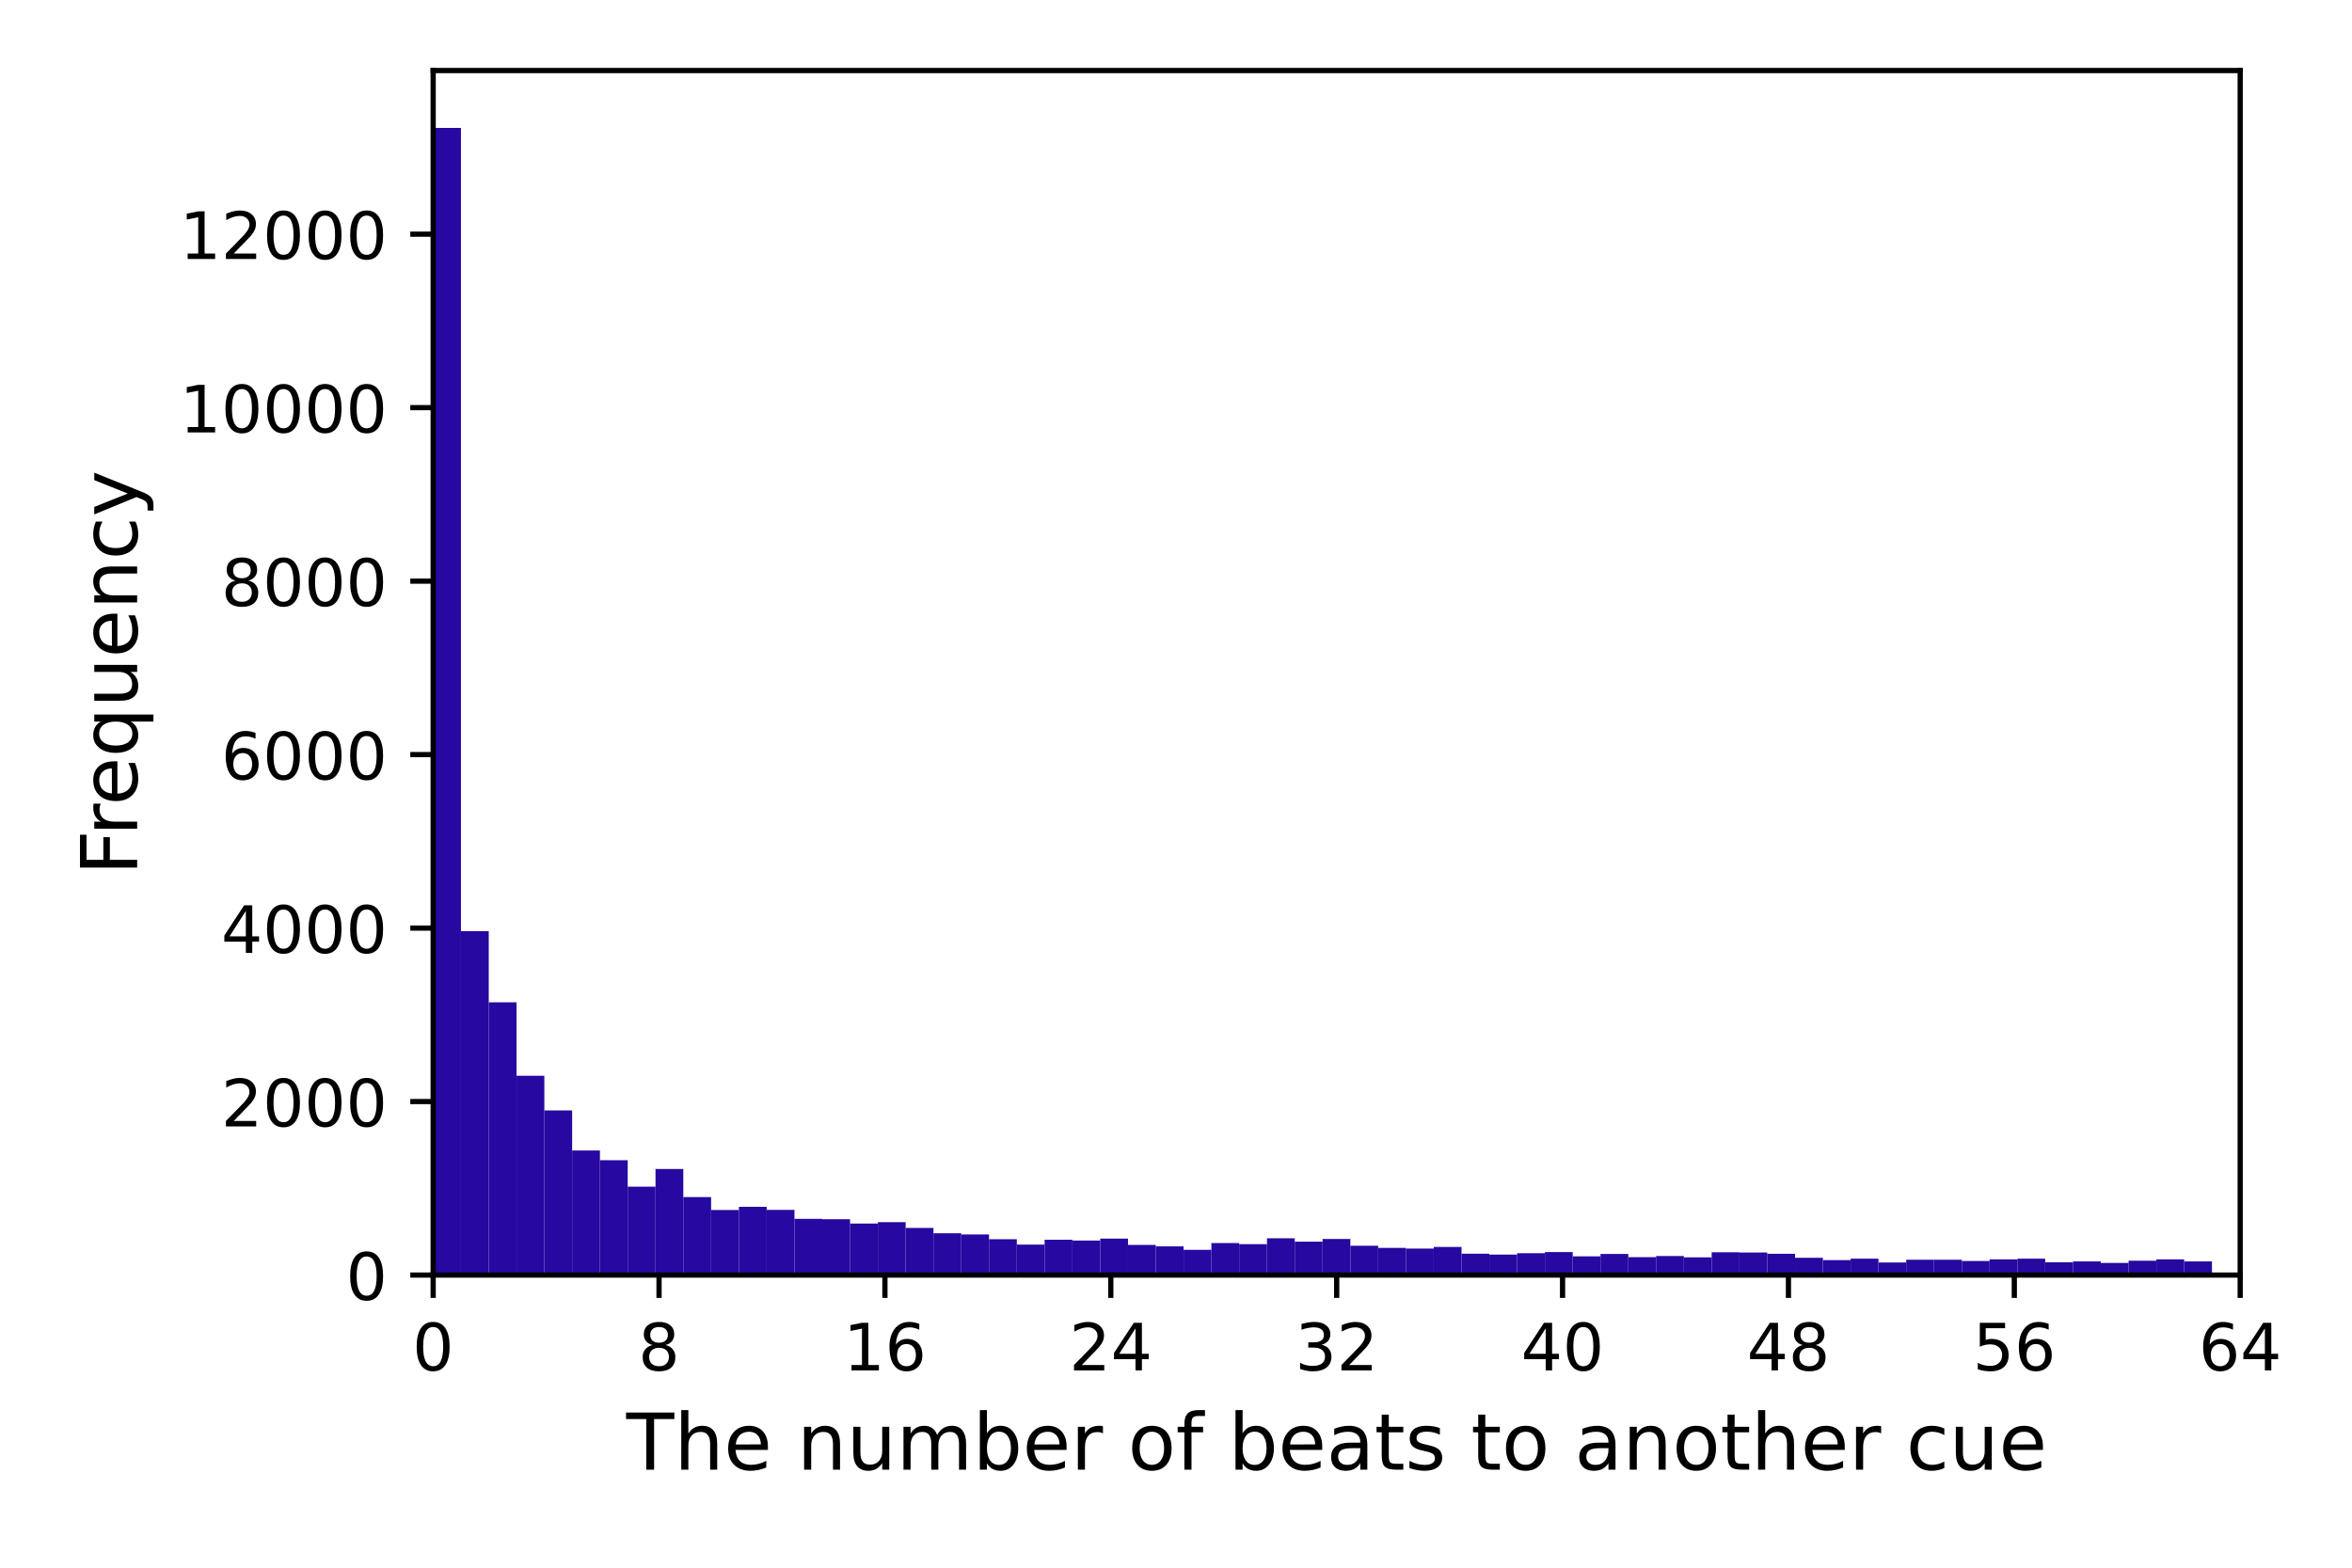 <?xml version="1.0" encoding="utf-8" standalone="no"?>
<!DOCTYPE svg PUBLIC "-//W3C//DTD SVG 1.1//EN"
  "http://www.w3.org/Graphics/SVG/1.1/DTD/svg11.dtd">
<!-- Created with matplotlib (https://matplotlib.org/) -->
<svg height="240pt" version="1.1" viewBox="0 0 360 240" width="360pt" xmlns="http://www.w3.org/2000/svg" xmlns:xlink="http://www.w3.org/1999/xlink">
 <defs>
  <style type="text/css">
*{stroke-linecap:butt;stroke-linejoin:round;}
  </style>
 </defs>
 <g id="figure_1">
  <g id="patch_1">
   <path d="M 0 240 
L 360 240 
L 360 0 
L 0 0 
z
" style="fill:#ffffff;"/>
  </g>
  <g id="axes_1">
   <g id="patch_2">
    <path d="M 66.3 195.2 
L 342.887 195.2 
L 342.887 10.8 
L 66.3 10.8 
z
" style="fill:#ffffff;"/>
   </g>
   <g id="patch_3">
    <path clip-path="url(#p3e1c46505c)" d="M 66.3 195.2 
L 70.554 195.2 
L 70.554 19.581 
L 66.3 19.581 
z
" style="fill:#2708a0;"/>
   </g>
   <g id="patch_4">
    <path clip-path="url(#p3e1c46505c)" d="M 70.554 195.2 
L 74.808 195.2 
L 74.808 142.547 
L 70.554 142.547 
z
" style="fill:#2708a0;"/>
   </g>
   <g id="patch_5">
    <path clip-path="url(#p3e1c46505c)" d="M 74.808 195.2 
L 79.062 195.2 
L 79.062 153.45 
L 74.808 153.45 
z
" style="fill:#2708a0;"/>
   </g>
   <g id="patch_6">
    <path clip-path="url(#p3e1c46505c)" d="M 79.062 195.2 
L 83.317 195.2 
L 83.317 164.684 
L 79.062 164.684 
z
" style="fill:#2708a0;"/>
   </g>
   <g id="patch_7">
    <path clip-path="url(#p3e1c46505c)" d="M 83.317 195.2 
L 87.571 195.2 
L 87.571 169.996 
L 83.317 169.996 
z
" style="fill:#2708a0;"/>
   </g>
   <g id="patch_8">
    <path clip-path="url(#p3e1c46505c)" d="M 87.571 195.2 
L 91.825 195.2 
L 91.825 176.131 
L 87.571 176.131 
z
" style="fill:#2708a0;"/>
   </g>
   <g id="patch_9">
    <path clip-path="url(#p3e1c46505c)" d="M 91.825 195.2 
L 96.079 195.2 
L 96.079 177.618 
L 91.825 177.618 
z
" style="fill:#2708a0;"/>
   </g>
   <g id="patch_10">
    <path clip-path="url(#p3e1c46505c)" d="M 96.079 195.2 
L 100.333 195.2 
L 100.333 181.668 
L 96.079 181.668 
z
" style="fill:#2708a0;"/>
   </g>
   <g id="patch_11">
    <path clip-path="url(#p3e1c46505c)" d="M 100.333 195.2 
L 104.587 195.2 
L 104.587 178.959 
L 100.333 178.959 
z
" style="fill:#2708a0;"/>
   </g>
   <g id="patch_12">
    <path clip-path="url(#p3e1c46505c)" d="M 104.587 195.2 
L 108.842 195.2 
L 108.842 183.262 
L 104.587 183.262 
z
" style="fill:#2708a0;"/>
   </g>
   <g id="patch_13">
    <path clip-path="url(#p3e1c46505c)" d="M 108.842 195.2 
L 113.096 195.2 
L 113.096 185.241 
L 108.842 185.241 
z
" style="fill:#2708a0;"/>
   </g>
   <g id="patch_14">
    <path clip-path="url(#p3e1c46505c)" d="M 113.096 195.2 
L 117.35 195.2 
L 117.35 184.749 
L 113.096 184.749 
z
" style="fill:#2708a0;"/>
   </g>
   <g id="patch_15">
    <path clip-path="url(#p3e1c46505c)" d="M 117.35 195.2 
L 121.604 195.2 
L 121.604 185.227 
L 117.35 185.227 
z
" style="fill:#2708a0;"/>
   </g>
   <g id="patch_16">
    <path clip-path="url(#p3e1c46505c)" d="M 121.604 195.2 
L 125.858 195.2 
L 125.858 186.595 
L 121.604 186.595 
z
" style="fill:#2708a0;"/>
   </g>
   <g id="patch_17">
    <path clip-path="url(#p3e1c46505c)" d="M 125.858 195.2 
L 130.112 195.2 
L 130.112 186.648 
L 125.858 186.648 
z
" style="fill:#2708a0;"/>
   </g>
   <g id="patch_18">
    <path clip-path="url(#p3e1c46505c)" d="M 130.112 195.2 
L 134.366 195.2 
L 134.366 187.312 
L 130.112 187.312 
z
" style="fill:#2708a0;"/>
   </g>
   <g id="patch_19">
    <path clip-path="url(#p3e1c46505c)" d="M 134.366 195.2 
L 138.621 195.2 
L 138.621 187.1 
L 134.366 187.1 
z
" style="fill:#2708a0;"/>
   </g>
   <g id="patch_20">
    <path clip-path="url(#p3e1c46505c)" d="M 138.621 195.2 
L 142.875 195.2 
L 142.875 187.989 
L 138.621 187.989 
z
" style="fill:#2708a0;"/>
   </g>
   <g id="patch_21">
    <path clip-path="url(#p3e1c46505c)" d="M 142.875 195.2 
L 147.129 195.2 
L 147.129 188.799 
L 142.875 188.799 
z
" style="fill:#2708a0;"/>
   </g>
   <g id="patch_22">
    <path clip-path="url(#p3e1c46505c)" d="M 147.129 195.2 
L 151.383 195.2 
L 151.383 188.985 
L 147.129 188.985 
z
" style="fill:#2708a0;"/>
   </g>
   <g id="patch_23">
    <path clip-path="url(#p3e1c46505c)" d="M 151.383 195.2 
L 155.637 195.2 
L 155.637 189.716 
L 151.383 189.716 
z
" style="fill:#2708a0;"/>
   </g>
   <g id="patch_24">
    <path clip-path="url(#p3e1c46505c)" d="M 155.637 195.2 
L 159.891 195.2 
L 159.891 190.539 
L 155.637 190.539 
z
" style="fill:#2708a0;"/>
   </g>
   <g id="patch_25">
    <path clip-path="url(#p3e1c46505c)" d="M 159.891 195.2 
L 164.146 195.2 
L 164.146 189.795 
L 159.891 189.795 
z
" style="fill:#2708a0;"/>
   </g>
   <g id="patch_26">
    <path clip-path="url(#p3e1c46505c)" d="M 164.146 195.2 
L 168.4 195.2 
L 168.4 189.915 
L 164.146 189.915 
z
" style="fill:#2708a0;"/>
   </g>
   <g id="patch_27">
    <path clip-path="url(#p3e1c46505c)" d="M 168.4 195.2 
L 172.654 195.2 
L 172.654 189.623 
L 168.4 189.623 
z
" style="fill:#2708a0;"/>
   </g>
   <g id="patch_28">
    <path clip-path="url(#p3e1c46505c)" d="M 172.654 195.2 
L 176.908 195.2 
L 176.908 190.592 
L 172.654 190.592 
z
" style="fill:#2708a0;"/>
   </g>
   <g id="patch_29">
    <path clip-path="url(#p3e1c46505c)" d="M 176.908 195.2 
L 181.162 195.2 
L 181.162 190.805 
L 176.908 190.805 
z
" style="fill:#2708a0;"/>
   </g>
   <g id="patch_30">
    <path clip-path="url(#p3e1c46505c)" d="M 181.162 195.2 
L 185.416 195.2 
L 185.416 191.336 
L 181.162 191.336 
z
" style="fill:#2708a0;"/>
   </g>
   <g id="patch_31">
    <path clip-path="url(#p3e1c46505c)" d="M 185.416 195.2 
L 189.67 195.2 
L 189.67 190.3 
L 185.416 190.3 
z
" style="fill:#2708a0;"/>
   </g>
   <g id="patch_32">
    <path clip-path="url(#p3e1c46505c)" d="M 189.67 195.2 
L 193.925 195.2 
L 193.925 190.473 
L 189.67 190.473 
z
" style="fill:#2708a0;"/>
   </g>
   <g id="patch_33">
    <path clip-path="url(#p3e1c46505c)" d="M 193.925 195.2 
L 198.179 195.2 
L 198.179 189.57 
L 193.925 189.57 
z
" style="fill:#2708a0;"/>
   </g>
   <g id="patch_34">
    <path clip-path="url(#p3e1c46505c)" d="M 198.179 195.2 
L 202.433 195.2 
L 202.433 190.087 
L 198.179 190.087 
z
" style="fill:#2708a0;"/>
   </g>
   <g id="patch_35">
    <path clip-path="url(#p3e1c46505c)" d="M 202.433 195.2 
L 206.687 195.2 
L 206.687 189.676 
L 202.433 189.676 
z
" style="fill:#2708a0;"/>
   </g>
   <g id="patch_36">
    <path clip-path="url(#p3e1c46505c)" d="M 206.687 195.2 
L 210.941 195.2 
L 210.941 190.712 
L 206.687 190.712 
z
" style="fill:#2708a0;"/>
   </g>
   <g id="patch_37">
    <path clip-path="url(#p3e1c46505c)" d="M 210.941 195.2 
L 215.195 195.2 
L 215.195 191.044 
L 210.941 191.044 
z
" style="fill:#2708a0;"/>
   </g>
   <g id="patch_38">
    <path clip-path="url(#p3e1c46505c)" d="M 215.195 195.2 
L 219.45 195.2 
L 219.45 191.15 
L 215.195 191.15 
z
" style="fill:#2708a0;"/>
   </g>
   <g id="patch_39">
    <path clip-path="url(#p3e1c46505c)" d="M 219.45 195.2 
L 223.704 195.2 
L 223.704 190.897 
L 219.45 190.897 
z
" style="fill:#2708a0;"/>
   </g>
   <g id="patch_40">
    <path clip-path="url(#p3e1c46505c)" d="M 223.704 195.2 
L 227.958 195.2 
L 227.958 191.933 
L 223.704 191.933 
z
" style="fill:#2708a0;"/>
   </g>
   <g id="patch_41">
    <path clip-path="url(#p3e1c46505c)" d="M 227.958 195.2 
L 232.212 195.2 
L 232.212 192.066 
L 227.958 192.066 
z
" style="fill:#2708a0;"/>
   </g>
   <g id="patch_42">
    <path clip-path="url(#p3e1c46505c)" d="M 232.212 195.2 
L 236.466 195.2 
L 236.466 191.854 
L 232.212 191.854 
z
" style="fill:#2708a0;"/>
   </g>
   <g id="patch_43">
    <path clip-path="url(#p3e1c46505c)" d="M 236.466 195.2 
L 240.72 195.2 
L 240.72 191.681 
L 236.466 191.681 
z
" style="fill:#2708a0;"/>
   </g>
   <g id="patch_44">
    <path clip-path="url(#p3e1c46505c)" d="M 240.72 195.2 
L 244.974 195.2 
L 244.974 192.332 
L 240.72 192.332 
z
" style="fill:#2708a0;"/>
   </g>
   <g id="patch_45">
    <path clip-path="url(#p3e1c46505c)" d="M 244.974 195.2 
L 249.229 195.2 
L 249.229 191.973 
L 244.974 191.973 
z
" style="fill:#2708a0;"/>
   </g>
   <g id="patch_46">
    <path clip-path="url(#p3e1c46505c)" d="M 249.229 195.2 
L 253.483 195.2 
L 253.483 192.464 
L 249.229 192.464 
z
" style="fill:#2708a0;"/>
   </g>
   <g id="patch_47">
    <path clip-path="url(#p3e1c46505c)" d="M 253.483 195.2 
L 257.737 195.2 
L 257.737 192.292 
L 253.483 192.292 
z
" style="fill:#2708a0;"/>
   </g>
   <g id="patch_48">
    <path clip-path="url(#p3e1c46505c)" d="M 257.737 195.2 
L 261.991 195.2 
L 261.991 192.491 
L 257.737 192.491 
z
" style="fill:#2708a0;"/>
   </g>
   <g id="patch_49">
    <path clip-path="url(#p3e1c46505c)" d="M 261.991 195.2 
L 266.245 195.2 
L 266.245 191.708 
L 261.991 191.708 
z
" style="fill:#2708a0;"/>
   </g>
   <g id="patch_50">
    <path clip-path="url(#p3e1c46505c)" d="M 266.245 195.2 
L 270.499 195.2 
L 270.499 191.747 
L 266.245 191.747 
z
" style="fill:#2708a0;"/>
   </g>
   <g id="patch_51">
    <path clip-path="url(#p3e1c46505c)" d="M 270.499 195.2 
L 274.754 195.2 
L 274.754 191.947 
L 270.499 191.947 
z
" style="fill:#2708a0;"/>
   </g>
   <g id="patch_52">
    <path clip-path="url(#p3e1c46505c)" d="M 274.754 195.2 
L 279.008 195.2 
L 279.008 192.557 
L 274.754 192.557 
z
" style="fill:#2708a0;"/>
   </g>
   <g id="patch_53">
    <path clip-path="url(#p3e1c46505c)" d="M 279.008 195.2 
L 283.262 195.2 
L 283.262 192.916 
L 279.008 192.916 
z
" style="fill:#2708a0;"/>
   </g>
   <g id="patch_54">
    <path clip-path="url(#p3e1c46505c)" d="M 283.262 195.2 
L 287.516 195.2 
L 287.516 192.69 
L 283.262 192.69 
z
" style="fill:#2708a0;"/>
   </g>
   <g id="patch_55">
    <path clip-path="url(#p3e1c46505c)" d="M 287.516 195.2 
L 291.77 195.2 
L 291.77 193.274 
L 287.516 193.274 
z
" style="fill:#2708a0;"/>
   </g>
   <g id="patch_56">
    <path clip-path="url(#p3e1c46505c)" d="M 291.77 195.2 
L 296.024 195.2 
L 296.024 192.85 
L 291.77 192.85 
z
" style="fill:#2708a0;"/>
   </g>
   <g id="patch_57">
    <path clip-path="url(#p3e1c46505c)" d="M 296.024 195.2 
L 300.278 195.2 
L 300.278 192.85 
L 296.024 192.85 
z
" style="fill:#2708a0;"/>
   </g>
   <g id="patch_58">
    <path clip-path="url(#p3e1c46505c)" d="M 300.278 195.2 
L 304.533 195.2 
L 304.533 193.049 
L 300.278 193.049 
z
" style="fill:#2708a0;"/>
   </g>
   <g id="patch_59">
    <path clip-path="url(#p3e1c46505c)" d="M 304.533 195.2 
L 308.787 195.2 
L 308.787 192.796 
L 304.533 192.796 
z
" style="fill:#2708a0;"/>
   </g>
   <g id="patch_60">
    <path clip-path="url(#p3e1c46505c)" d="M 308.787 195.2 
L 313.041 195.2 
L 313.041 192.69 
L 308.787 192.69 
z
" style="fill:#2708a0;"/>
   </g>
   <g id="patch_61">
    <path clip-path="url(#p3e1c46505c)" d="M 313.041 195.2 
L 317.295 195.2 
L 317.295 193.248 
L 313.041 193.248 
z
" style="fill:#2708a0;"/>
   </g>
   <g id="patch_62">
    <path clip-path="url(#p3e1c46505c)" d="M 317.295 195.2 
L 321.549 195.2 
L 321.549 193.115 
L 317.295 193.115 
z
" style="fill:#2708a0;"/>
   </g>
   <g id="patch_63">
    <path clip-path="url(#p3e1c46505c)" d="M 321.549 195.2 
L 325.803 195.2 
L 325.803 193.341 
L 321.549 193.341 
z
" style="fill:#2708a0;"/>
   </g>
   <g id="patch_64">
    <path clip-path="url(#p3e1c46505c)" d="M 325.803 195.2 
L 330.058 195.2 
L 330.058 193.009 
L 325.803 193.009 
z
" style="fill:#2708a0;"/>
   </g>
   <g id="patch_65">
    <path clip-path="url(#p3e1c46505c)" d="M 330.058 195.2 
L 334.312 195.2 
L 334.312 192.796 
L 330.058 192.796 
z
" style="fill:#2708a0;"/>
   </g>
   <g id="patch_66">
    <path clip-path="url(#p3e1c46505c)" d="M 334.312 195.2 
L 338.566 195.2 
L 338.566 193.115 
L 334.312 193.115 
z
" style="fill:#2708a0;"/>
   </g>
   <g id="matplotlib.axis_1">
    <g id="xtick_1">
     <g id="line2d_1">
      <defs>
       <path d="M 0 0 
L 0 3.5 
" id="mb796fcb0ef" style="stroke:#000000;stroke-width:0.8;"/>
      </defs>
      <g>
       <use style="stroke:#000000;stroke-width:0.8;" x="66.3" xlink:href="#mb796fcb0ef" y="195.2"/>
      </g>
     </g>
     <g id="text_1">
      <!-- 0 -->
      <defs>
       <path d="M 31.781 66.406 
Q 24.172 66.406 20.328 58.906 
Q 16.5 51.422 16.5 36.375 
Q 16.5 21.391 20.328 13.891 
Q 24.172 6.391 31.781 6.391 
Q 39.453 6.391 43.281 13.891 
Q 47.125 21.391 47.125 36.375 
Q 47.125 51.422 43.281 58.906 
Q 39.453 66.406 31.781 66.406 
z
M 31.781 74.219 
Q 44.047 74.219 50.516 64.516 
Q 56.984 54.828 56.984 36.375 
Q 56.984 17.969 50.516 8.266 
Q 44.047 -1.422 31.781 -1.422 
Q 19.531 -1.422 13.062 8.266 
Q 6.594 17.969 6.594 36.375 
Q 6.594 54.828 13.062 64.516 
Q 19.531 74.219 31.781 74.219 
z
" id="DejaVuSans-48"/>
      </defs>
      <g transform="translate(63.119 209.798)scale(0.1 -0.1)">
       <use xlink:href="#DejaVuSans-48"/>
      </g>
     </g>
    </g>
    <g id="xtick_2">
     <g id="line2d_2">
      <g>
       <use style="stroke:#000000;stroke-width:0.8;" x="100.873" xlink:href="#mb796fcb0ef" y="195.2"/>
      </g>
     </g>
     <g id="text_2">
      <!-- 8 -->
      <defs>
       <path d="M 31.781 34.625 
Q 24.75 34.625 20.719 30.859 
Q 16.703 27.094 16.703 20.516 
Q 16.703 13.922 20.719 10.156 
Q 24.75 6.391 31.781 6.391 
Q 38.812 6.391 42.859 10.172 
Q 46.922 13.969 46.922 20.516 
Q 46.922 27.094 42.891 30.859 
Q 38.875 34.625 31.781 34.625 
z
M 21.922 38.812 
Q 15.578 40.375 12.031 44.719 
Q 8.5 49.078 8.5 55.328 
Q 8.5 64.062 14.719 69.141 
Q 20.953 74.219 31.781 74.219 
Q 42.672 74.219 48.875 69.141 
Q 55.078 64.062 55.078 55.328 
Q 55.078 49.078 51.531 44.719 
Q 48 40.375 41.703 38.812 
Q 48.828 37.156 52.797 32.312 
Q 56.781 27.484 56.781 20.516 
Q 56.781 9.906 50.312 4.234 
Q 43.844 -1.422 31.781 -1.422 
Q 19.734 -1.422 13.25 4.234 
Q 6.781 9.906 6.781 20.516 
Q 6.781 27.484 10.781 32.312 
Q 14.797 37.156 21.922 38.812 
z
M 18.312 54.391 
Q 18.312 48.734 21.844 45.562 
Q 25.391 42.391 31.781 42.391 
Q 38.141 42.391 41.719 45.562 
Q 45.312 48.734 45.312 54.391 
Q 45.312 60.062 41.719 63.234 
Q 38.141 66.406 31.781 66.406 
Q 25.391 66.406 21.844 63.234 
Q 18.312 60.062 18.312 54.391 
z
" id="DejaVuSans-56"/>
      </defs>
      <g transform="translate(97.692 209.798)scale(0.1 -0.1)">
       <use xlink:href="#DejaVuSans-56"/>
      </g>
     </g>
    </g>
    <g id="xtick_3">
     <g id="line2d_3">
      <g>
       <use style="stroke:#000000;stroke-width:0.8;" x="135.447" xlink:href="#mb796fcb0ef" y="195.2"/>
      </g>
     </g>
     <g id="text_3">
      <!-- 16 -->
      <defs>
       <path d="M 12.406 8.297 
L 28.516 8.297 
L 28.516 63.922 
L 10.984 60.406 
L 10.984 69.391 
L 28.422 72.906 
L 38.281 72.906 
L 38.281 8.297 
L 54.391 8.297 
L 54.391 0 
L 12.406 0 
z
" id="DejaVuSans-49"/>
       <path d="M 33.016 40.375 
Q 26.375 40.375 22.484 35.828 
Q 18.609 31.297 18.609 23.391 
Q 18.609 15.531 22.484 10.953 
Q 26.375 6.391 33.016 6.391 
Q 39.656 6.391 43.531 10.953 
Q 47.406 15.531 47.406 23.391 
Q 47.406 31.297 43.531 35.828 
Q 39.656 40.375 33.016 40.375 
z
M 52.594 71.297 
L 52.594 62.312 
Q 48.875 64.062 45.094 64.984 
Q 41.312 65.922 37.594 65.922 
Q 27.828 65.922 22.672 59.328 
Q 17.531 52.734 16.797 39.406 
Q 19.672 43.656 24.016 45.922 
Q 28.375 48.188 33.594 48.188 
Q 44.578 48.188 50.953 41.516 
Q 57.328 34.859 57.328 23.391 
Q 57.328 12.156 50.688 5.359 
Q 44.047 -1.422 33.016 -1.422 
Q 20.359 -1.422 13.672 8.266 
Q 6.984 17.969 6.984 36.375 
Q 6.984 53.656 15.188 63.938 
Q 23.391 74.219 37.203 74.219 
Q 40.922 74.219 44.703 73.484 
Q 48.484 72.75 52.594 71.297 
z
" id="DejaVuSans-54"/>
      </defs>
      <g transform="translate(129.084 209.798)scale(0.1 -0.1)">
       <use xlink:href="#DejaVuSans-49"/>
       <use x="63.623" xlink:href="#DejaVuSans-54"/>
      </g>
     </g>
    </g>
    <g id="xtick_4">
     <g id="line2d_4">
      <g>
       <use style="stroke:#000000;stroke-width:0.8;" x="170.02" xlink:href="#mb796fcb0ef" y="195.2"/>
      </g>
     </g>
     <g id="text_4">
      <!-- 24 -->
      <defs>
       <path d="M 19.188 8.297 
L 53.609 8.297 
L 53.609 0 
L 7.328 0 
L 7.328 8.297 
Q 12.938 14.109 22.625 23.891 
Q 32.328 33.688 34.812 36.531 
Q 39.547 41.844 41.422 45.531 
Q 43.312 49.219 43.312 52.781 
Q 43.312 58.594 39.234 62.25 
Q 35.156 65.922 28.609 65.922 
Q 23.969 65.922 18.812 64.312 
Q 13.672 62.703 7.812 59.422 
L 7.812 69.391 
Q 13.766 71.781 18.938 73 
Q 24.125 74.219 28.422 74.219 
Q 39.75 74.219 46.484 68.547 
Q 53.219 62.891 53.219 53.422 
Q 53.219 48.922 51.531 44.891 
Q 49.859 40.875 45.406 35.406 
Q 44.188 33.984 37.641 27.219 
Q 31.109 20.453 19.188 8.297 
z
" id="DejaVuSans-50"/>
       <path d="M 37.797 64.312 
L 12.891 25.391 
L 37.797 25.391 
z
M 35.203 72.906 
L 47.609 72.906 
L 47.609 25.391 
L 58.016 25.391 
L 58.016 17.188 
L 47.609 17.188 
L 47.609 0 
L 37.797 0 
L 37.797 17.188 
L 4.891 17.188 
L 4.891 26.703 
z
" id="DejaVuSans-52"/>
      </defs>
      <g transform="translate(163.658 209.798)scale(0.1 -0.1)">
       <use xlink:href="#DejaVuSans-50"/>
       <use x="63.623" xlink:href="#DejaVuSans-52"/>
      </g>
     </g>
    </g>
    <g id="xtick_5">
     <g id="line2d_5">
      <g>
       <use style="stroke:#000000;stroke-width:0.8;" x="204.594" xlink:href="#mb796fcb0ef" y="195.2"/>
      </g>
     </g>
     <g id="text_5">
      <!-- 32 -->
      <defs>
       <path d="M 40.578 39.312 
Q 47.656 37.797 51.625 33 
Q 55.609 28.219 55.609 21.188 
Q 55.609 10.406 48.188 4.484 
Q 40.766 -1.422 27.094 -1.422 
Q 22.516 -1.422 17.656 -0.516 
Q 12.797 0.391 7.625 2.203 
L 7.625 11.719 
Q 11.719 9.328 16.594 8.109 
Q 21.484 6.891 26.812 6.891 
Q 36.078 6.891 40.938 10.547 
Q 45.797 14.203 45.797 21.188 
Q 45.797 27.641 41.281 31.266 
Q 36.766 34.906 28.719 34.906 
L 20.219 34.906 
L 20.219 43.016 
L 29.109 43.016 
Q 36.375 43.016 40.234 45.922 
Q 44.094 48.828 44.094 54.297 
Q 44.094 59.906 40.109 62.906 
Q 36.141 65.922 28.719 65.922 
Q 24.656 65.922 20.016 65.031 
Q 15.375 64.156 9.812 62.312 
L 9.812 71.094 
Q 15.438 72.656 20.344 73.438 
Q 25.25 74.219 29.594 74.219 
Q 40.828 74.219 47.359 69.109 
Q 53.906 64.016 53.906 55.328 
Q 53.906 49.266 50.438 45.094 
Q 46.969 40.922 40.578 39.312 
z
" id="DejaVuSans-51"/>
      </defs>
      <g transform="translate(198.231 209.798)scale(0.1 -0.1)">
       <use xlink:href="#DejaVuSans-51"/>
       <use x="63.623" xlink:href="#DejaVuSans-50"/>
      </g>
     </g>
    </g>
    <g id="xtick_6">
     <g id="line2d_6">
      <g>
       <use style="stroke:#000000;stroke-width:0.8;" x="239.167" xlink:href="#mb796fcb0ef" y="195.2"/>
      </g>
     </g>
     <g id="text_6">
      <!-- 40 -->
      <g transform="translate(232.805 209.798)scale(0.1 -0.1)">
       <use xlink:href="#DejaVuSans-52"/>
       <use x="63.623" xlink:href="#DejaVuSans-48"/>
      </g>
     </g>
    </g>
    <g id="xtick_7">
     <g id="line2d_7">
      <g>
       <use style="stroke:#000000;stroke-width:0.8;" x="273.741" xlink:href="#mb796fcb0ef" y="195.2"/>
      </g>
     </g>
     <g id="text_7">
      <!-- 48 -->
      <g transform="translate(267.378 209.798)scale(0.1 -0.1)">
       <use xlink:href="#DejaVuSans-52"/>
       <use x="63.623" xlink:href="#DejaVuSans-56"/>
      </g>
     </g>
    </g>
    <g id="xtick_8">
     <g id="line2d_8">
      <g>
       <use style="stroke:#000000;stroke-width:0.8;" x="308.314" xlink:href="#mb796fcb0ef" y="195.2"/>
      </g>
     </g>
     <g id="text_8">
      <!-- 56 -->
      <defs>
       <path d="M 10.797 72.906 
L 49.516 72.906 
L 49.516 64.594 
L 19.828 64.594 
L 19.828 46.734 
Q 21.969 47.469 24.109 47.828 
Q 26.266 48.188 28.422 48.188 
Q 40.625 48.188 47.75 41.5 
Q 54.891 34.812 54.891 23.391 
Q 54.891 11.625 47.562 5.094 
Q 40.234 -1.422 26.906 -1.422 
Q 22.312 -1.422 17.547 -0.641 
Q 12.797 0.141 7.719 1.703 
L 7.719 11.625 
Q 12.109 9.234 16.797 8.062 
Q 21.484 6.891 26.703 6.891 
Q 35.156 6.891 40.078 11.328 
Q 45.016 15.766 45.016 23.391 
Q 45.016 31 40.078 35.438 
Q 35.156 39.891 26.703 39.891 
Q 22.75 39.891 18.812 39.016 
Q 14.891 38.141 10.797 36.281 
z
" id="DejaVuSans-53"/>
      </defs>
      <g transform="translate(301.952 209.798)scale(0.1 -0.1)">
       <use xlink:href="#DejaVuSans-53"/>
       <use x="63.623" xlink:href="#DejaVuSans-54"/>
      </g>
     </g>
    </g>
    <g id="xtick_9">
     <g id="line2d_9">
      <g>
       <use style="stroke:#000000;stroke-width:0.8;" x="342.887" xlink:href="#mb796fcb0ef" y="195.2"/>
      </g>
     </g>
     <g id="text_9">
      <!-- 64 -->
      <g transform="translate(336.525 209.798)scale(0.1 -0.1)">
       <use xlink:href="#DejaVuSans-54"/>
       <use x="63.623" xlink:href="#DejaVuSans-52"/>
      </g>
     </g>
    </g>
    <g id="text_10">
     <!-- The number of beats to another cue -->
     <defs>
      <path d="M -0.297 72.906 
L 61.375 72.906 
L 61.375 64.594 
L 35.5 64.594 
L 35.5 0 
L 25.594 0 
L 25.594 64.594 
L -0.297 64.594 
z
" id="DejaVuSans-84"/>
      <path d="M 54.891 33.016 
L 54.891 0 
L 45.906 0 
L 45.906 32.719 
Q 45.906 40.484 42.875 44.328 
Q 39.844 48.188 33.797 48.188 
Q 26.516 48.188 22.312 43.547 
Q 18.109 38.922 18.109 30.906 
L 18.109 0 
L 9.078 0 
L 9.078 75.984 
L 18.109 75.984 
L 18.109 46.188 
Q 21.344 51.125 25.703 53.562 
Q 30.078 56 35.797 56 
Q 45.219 56 50.047 50.172 
Q 54.891 44.344 54.891 33.016 
z
" id="DejaVuSans-104"/>
      <path d="M 56.203 29.594 
L 56.203 25.203 
L 14.891 25.203 
Q 15.484 15.922 20.484 11.062 
Q 25.484 6.203 34.422 6.203 
Q 39.594 6.203 44.453 7.469 
Q 49.312 8.734 54.109 11.281 
L 54.109 2.781 
Q 49.266 0.734 44.188 -0.344 
Q 39.109 -1.422 33.891 -1.422 
Q 20.797 -1.422 13.156 6.188 
Q 5.516 13.812 5.516 26.812 
Q 5.516 40.234 12.766 48.109 
Q 20.016 56 32.328 56 
Q 43.359 56 49.781 48.891 
Q 56.203 41.797 56.203 29.594 
z
M 47.219 32.234 
Q 47.125 39.594 43.094 43.984 
Q 39.062 48.391 32.422 48.391 
Q 24.906 48.391 20.391 44.141 
Q 15.875 39.891 15.188 32.172 
z
" id="DejaVuSans-101"/>
      <path id="DejaVuSans-32"/>
      <path d="M 54.891 33.016 
L 54.891 0 
L 45.906 0 
L 45.906 32.719 
Q 45.906 40.484 42.875 44.328 
Q 39.844 48.188 33.797 48.188 
Q 26.516 48.188 22.312 43.547 
Q 18.109 38.922 18.109 30.906 
L 18.109 0 
L 9.078 0 
L 9.078 54.688 
L 18.109 54.688 
L 18.109 46.188 
Q 21.344 51.125 25.703 53.562 
Q 30.078 56 35.797 56 
Q 45.219 56 50.047 50.172 
Q 54.891 44.344 54.891 33.016 
z
" id="DejaVuSans-110"/>
      <path d="M 8.5 21.578 
L 8.5 54.688 
L 17.484 54.688 
L 17.484 21.922 
Q 17.484 14.156 20.5 10.266 
Q 23.531 6.391 29.594 6.391 
Q 36.859 6.391 41.078 11.031 
Q 45.312 15.672 45.312 23.688 
L 45.312 54.688 
L 54.297 54.688 
L 54.297 0 
L 45.312 0 
L 45.312 8.406 
Q 42.047 3.422 37.719 1 
Q 33.406 -1.422 27.688 -1.422 
Q 18.266 -1.422 13.375 4.438 
Q 8.5 10.297 8.5 21.578 
z
M 31.109 56 
z
" id="DejaVuSans-117"/>
      <path d="M 52 44.188 
Q 55.375 50.25 60.062 53.125 
Q 64.75 56 71.094 56 
Q 79.641 56 84.281 50.016 
Q 88.922 44.047 88.922 33.016 
L 88.922 0 
L 79.891 0 
L 79.891 32.719 
Q 79.891 40.578 77.094 44.375 
Q 74.312 48.188 68.609 48.188 
Q 61.625 48.188 57.562 43.547 
Q 53.516 38.922 53.516 30.906 
L 53.516 0 
L 44.484 0 
L 44.484 32.719 
Q 44.484 40.625 41.703 44.406 
Q 38.922 48.188 33.109 48.188 
Q 26.219 48.188 22.156 43.531 
Q 18.109 38.875 18.109 30.906 
L 18.109 0 
L 9.078 0 
L 9.078 54.688 
L 18.109 54.688 
L 18.109 46.188 
Q 21.188 51.219 25.484 53.609 
Q 29.781 56 35.688 56 
Q 41.656 56 45.828 52.969 
Q 50 49.953 52 44.188 
z
" id="DejaVuSans-109"/>
      <path d="M 48.688 27.297 
Q 48.688 37.203 44.609 42.844 
Q 40.531 48.484 33.406 48.484 
Q 26.266 48.484 22.188 42.844 
Q 18.109 37.203 18.109 27.297 
Q 18.109 17.391 22.188 11.75 
Q 26.266 6.109 33.406 6.109 
Q 40.531 6.109 44.609 11.75 
Q 48.688 17.391 48.688 27.297 
z
M 18.109 46.391 
Q 20.953 51.266 25.266 53.625 
Q 29.594 56 35.594 56 
Q 45.562 56 51.781 48.094 
Q 58.016 40.188 58.016 27.297 
Q 58.016 14.406 51.781 6.484 
Q 45.562 -1.422 35.594 -1.422 
Q 29.594 -1.422 25.266 0.953 
Q 20.953 3.328 18.109 8.203 
L 18.109 0 
L 9.078 0 
L 9.078 75.984 
L 18.109 75.984 
z
" id="DejaVuSans-98"/>
      <path d="M 41.109 46.297 
Q 39.594 47.172 37.812 47.578 
Q 36.031 48 33.891 48 
Q 26.266 48 22.188 43.047 
Q 18.109 38.094 18.109 28.812 
L 18.109 0 
L 9.078 0 
L 9.078 54.688 
L 18.109 54.688 
L 18.109 46.188 
Q 20.953 51.172 25.484 53.578 
Q 30.031 56 36.531 56 
Q 37.453 56 38.578 55.875 
Q 39.703 55.766 41.062 55.516 
z
" id="DejaVuSans-114"/>
      <path d="M 30.609 48.391 
Q 23.391 48.391 19.188 42.75 
Q 14.984 37.109 14.984 27.297 
Q 14.984 17.484 19.156 11.844 
Q 23.344 6.203 30.609 6.203 
Q 37.797 6.203 41.984 11.859 
Q 46.188 17.531 46.188 27.297 
Q 46.188 37.016 41.984 42.703 
Q 37.797 48.391 30.609 48.391 
z
M 30.609 56 
Q 42.328 56 49.016 48.375 
Q 55.719 40.766 55.719 27.297 
Q 55.719 13.875 49.016 6.219 
Q 42.328 -1.422 30.609 -1.422 
Q 18.844 -1.422 12.172 6.219 
Q 5.516 13.875 5.516 27.297 
Q 5.516 40.766 12.172 48.375 
Q 18.844 56 30.609 56 
z
" id="DejaVuSans-111"/>
      <path d="M 37.109 75.984 
L 37.109 68.5 
L 28.516 68.5 
Q 23.688 68.5 21.797 66.547 
Q 19.922 64.594 19.922 59.516 
L 19.922 54.688 
L 34.719 54.688 
L 34.719 47.703 
L 19.922 47.703 
L 19.922 0 
L 10.891 0 
L 10.891 47.703 
L 2.297 47.703 
L 2.297 54.688 
L 10.891 54.688 
L 10.891 58.5 
Q 10.891 67.625 15.141 71.797 
Q 19.391 75.984 28.609 75.984 
z
" id="DejaVuSans-102"/>
      <path d="M 34.281 27.484 
Q 23.391 27.484 19.188 25 
Q 14.984 22.516 14.984 16.5 
Q 14.984 11.719 18.141 8.906 
Q 21.297 6.109 26.703 6.109 
Q 34.188 6.109 38.703 11.406 
Q 43.219 16.703 43.219 25.484 
L 43.219 27.484 
z
M 52.203 31.203 
L 52.203 0 
L 43.219 0 
L 43.219 8.297 
Q 40.141 3.328 35.547 0.953 
Q 30.953 -1.422 24.312 -1.422 
Q 15.922 -1.422 10.953 3.297 
Q 6 8.016 6 15.922 
Q 6 25.141 12.172 29.828 
Q 18.359 34.516 30.609 34.516 
L 43.219 34.516 
L 43.219 35.406 
Q 43.219 41.609 39.141 45 
Q 35.062 48.391 27.688 48.391 
Q 23 48.391 18.547 47.266 
Q 14.109 46.141 10.016 43.891 
L 10.016 52.203 
Q 14.938 54.109 19.578 55.047 
Q 24.219 56 28.609 56 
Q 40.484 56 46.344 49.844 
Q 52.203 43.703 52.203 31.203 
z
" id="DejaVuSans-97"/>
      <path d="M 18.312 70.219 
L 18.312 54.688 
L 36.812 54.688 
L 36.812 47.703 
L 18.312 47.703 
L 18.312 18.016 
Q 18.312 11.328 20.141 9.422 
Q 21.969 7.516 27.594 7.516 
L 36.812 7.516 
L 36.812 0 
L 27.594 0 
Q 17.188 0 13.234 3.875 
Q 9.281 7.766 9.281 18.016 
L 9.281 47.703 
L 2.688 47.703 
L 2.688 54.688 
L 9.281 54.688 
L 9.281 70.219 
z
" id="DejaVuSans-116"/>
      <path d="M 44.281 53.078 
L 44.281 44.578 
Q 40.484 46.531 36.375 47.5 
Q 32.281 48.484 27.875 48.484 
Q 21.188 48.484 17.844 46.438 
Q 14.5 44.391 14.5 40.281 
Q 14.5 37.156 16.891 35.375 
Q 19.281 33.594 26.516 31.984 
L 29.594 31.297 
Q 39.156 29.25 43.188 25.516 
Q 47.219 21.781 47.219 15.094 
Q 47.219 7.469 41.188 3.016 
Q 35.156 -1.422 24.609 -1.422 
Q 20.219 -1.422 15.453 -0.562 
Q 10.688 0.297 5.422 2 
L 5.422 11.281 
Q 10.406 8.688 15.234 7.391 
Q 20.062 6.109 24.812 6.109 
Q 31.156 6.109 34.562 8.281 
Q 37.984 10.453 37.984 14.406 
Q 37.984 18.062 35.516 20.016 
Q 33.062 21.969 24.703 23.781 
L 21.578 24.516 
Q 13.234 26.266 9.516 29.906 
Q 5.812 33.547 5.812 39.891 
Q 5.812 47.609 11.281 51.797 
Q 16.75 56 26.812 56 
Q 31.781 56 36.172 55.266 
Q 40.578 54.547 44.281 53.078 
z
" id="DejaVuSans-115"/>
      <path d="M 48.781 52.594 
L 48.781 44.188 
Q 44.969 46.297 41.141 47.344 
Q 37.312 48.391 33.406 48.391 
Q 24.656 48.391 19.812 42.844 
Q 14.984 37.312 14.984 27.297 
Q 14.984 17.281 19.812 11.734 
Q 24.656 6.203 33.406 6.203 
Q 37.312 6.203 41.141 7.25 
Q 44.969 8.297 48.781 10.406 
L 48.781 2.094 
Q 45.016 0.344 40.984 -0.531 
Q 36.969 -1.422 32.422 -1.422 
Q 20.062 -1.422 12.781 6.344 
Q 5.516 14.109 5.516 27.297 
Q 5.516 40.672 12.859 48.328 
Q 20.219 56 33.016 56 
Q 37.156 56 41.109 55.141 
Q 45.062 54.297 48.781 52.594 
z
" id="DejaVuSans-99"/>
     </defs>
     <g transform="translate(95.857 224.996)scale(0.12 -0.12)">
      <use xlink:href="#DejaVuSans-84"/>
      <use x="61.084" xlink:href="#DejaVuSans-104"/>
      <use x="124.463" xlink:href="#DejaVuSans-101"/>
      <use x="185.986" xlink:href="#DejaVuSans-32"/>
      <use x="217.773" xlink:href="#DejaVuSans-110"/>
      <use x="281.152" xlink:href="#DejaVuSans-117"/>
      <use x="344.531" xlink:href="#DejaVuSans-109"/>
      <use x="441.943" xlink:href="#DejaVuSans-98"/>
      <use x="505.42" xlink:href="#DejaVuSans-101"/>
      <use x="566.943" xlink:href="#DejaVuSans-114"/>
      <use x="608.057" xlink:href="#DejaVuSans-32"/>
      <use x="639.844" xlink:href="#DejaVuSans-111"/>
      <use x="701.025" xlink:href="#DejaVuSans-102"/>
      <use x="736.23" xlink:href="#DejaVuSans-32"/>
      <use x="768.018" xlink:href="#DejaVuSans-98"/>
      <use x="831.494" xlink:href="#DejaVuSans-101"/>
      <use x="893.018" xlink:href="#DejaVuSans-97"/>
      <use x="954.297" xlink:href="#DejaVuSans-116"/>
      <use x="993.506" xlink:href="#DejaVuSans-115"/>
      <use x="1045.605" xlink:href="#DejaVuSans-32"/>
      <use x="1077.393" xlink:href="#DejaVuSans-116"/>
      <use x="1116.602" xlink:href="#DejaVuSans-111"/>
      <use x="1177.783" xlink:href="#DejaVuSans-32"/>
      <use x="1209.57" xlink:href="#DejaVuSans-97"/>
      <use x="1270.85" xlink:href="#DejaVuSans-110"/>
      <use x="1334.229" xlink:href="#DejaVuSans-111"/>
      <use x="1395.41" xlink:href="#DejaVuSans-116"/>
      <use x="1434.619" xlink:href="#DejaVuSans-104"/>
      <use x="1497.998" xlink:href="#DejaVuSans-101"/>
      <use x="1559.521" xlink:href="#DejaVuSans-114"/>
      <use x="1600.635" xlink:href="#DejaVuSans-32"/>
      <use x="1632.422" xlink:href="#DejaVuSans-99"/>
      <use x="1687.402" xlink:href="#DejaVuSans-117"/>
      <use x="1750.781" xlink:href="#DejaVuSans-101"/>
     </g>
    </g>
   </g>
   <g id="matplotlib.axis_2">
    <g id="ytick_1">
     <g id="line2d_10">
      <defs>
       <path d="M 0 0 
L -3.5 0 
" id="m64284b4d02" style="stroke:#000000;stroke-width:0.8;"/>
      </defs>
      <g>
       <use style="stroke:#000000;stroke-width:0.8;" x="66.3" xlink:href="#m64284b4d02" y="195.2"/>
      </g>
     </g>
     <g id="text_11">
      <!-- 0 -->
      <g transform="translate(52.938 198.999)scale(0.1 -0.1)">
       <use xlink:href="#DejaVuSans-48"/>
      </g>
     </g>
    </g>
    <g id="ytick_2">
     <g id="line2d_11">
      <g>
       <use style="stroke:#000000;stroke-width:0.8;" x="66.3" xlink:href="#m64284b4d02" y="168.641"/>
      </g>
     </g>
     <g id="text_12">
      <!-- 2000 -->
      <g transform="translate(33.85 172.441)scale(0.1 -0.1)">
       <use xlink:href="#DejaVuSans-50"/>
       <use x="63.623" xlink:href="#DejaVuSans-48"/>
       <use x="127.246" xlink:href="#DejaVuSans-48"/>
       <use x="190.869" xlink:href="#DejaVuSans-48"/>
      </g>
     </g>
    </g>
    <g id="ytick_3">
     <g id="line2d_12">
      <g>
       <use style="stroke:#000000;stroke-width:0.8;" x="66.3" xlink:href="#m64284b4d02" y="142.083"/>
      </g>
     </g>
     <g id="text_13">
      <!-- 4000 -->
      <g transform="translate(33.85 145.882)scale(0.1 -0.1)">
       <use xlink:href="#DejaVuSans-52"/>
       <use x="63.623" xlink:href="#DejaVuSans-48"/>
       <use x="127.246" xlink:href="#DejaVuSans-48"/>
       <use x="190.869" xlink:href="#DejaVuSans-48"/>
      </g>
     </g>
    </g>
    <g id="ytick_4">
     <g id="line2d_13">
      <g>
       <use style="stroke:#000000;stroke-width:0.8;" x="66.3" xlink:href="#m64284b4d02" y="115.524"/>
      </g>
     </g>
     <g id="text_14">
      <!-- 6000 -->
      <g transform="translate(33.85 119.323)scale(0.1 -0.1)">
       <use xlink:href="#DejaVuSans-54"/>
       <use x="63.623" xlink:href="#DejaVuSans-48"/>
       <use x="127.246" xlink:href="#DejaVuSans-48"/>
       <use x="190.869" xlink:href="#DejaVuSans-48"/>
      </g>
     </g>
    </g>
    <g id="ytick_5">
     <g id="line2d_14">
      <g>
       <use style="stroke:#000000;stroke-width:0.8;" x="66.3" xlink:href="#m64284b4d02" y="88.965"/>
      </g>
     </g>
     <g id="text_15">
      <!-- 8000 -->
      <g transform="translate(33.85 92.765)scale(0.1 -0.1)">
       <use xlink:href="#DejaVuSans-56"/>
       <use x="63.623" xlink:href="#DejaVuSans-48"/>
       <use x="127.246" xlink:href="#DejaVuSans-48"/>
       <use x="190.869" xlink:href="#DejaVuSans-48"/>
      </g>
     </g>
    </g>
    <g id="ytick_6">
     <g id="line2d_15">
      <g>
       <use style="stroke:#000000;stroke-width:0.8;" x="66.3" xlink:href="#m64284b4d02" y="62.407"/>
      </g>
     </g>
     <g id="text_16">
      <!-- 10000 -->
      <g transform="translate(27.488 66.206)scale(0.1 -0.1)">
       <use xlink:href="#DejaVuSans-49"/>
       <use x="63.623" xlink:href="#DejaVuSans-48"/>
       <use x="127.246" xlink:href="#DejaVuSans-48"/>
       <use x="190.869" xlink:href="#DejaVuSans-48"/>
       <use x="254.492" xlink:href="#DejaVuSans-48"/>
      </g>
     </g>
    </g>
    <g id="ytick_7">
     <g id="line2d_16">
      <g>
       <use style="stroke:#000000;stroke-width:0.8;" x="66.3" xlink:href="#m64284b4d02" y="35.848"/>
      </g>
     </g>
     <g id="text_17">
      <!-- 12000 -->
      <g transform="translate(27.488 39.647)scale(0.1 -0.1)">
       <use xlink:href="#DejaVuSans-49"/>
       <use x="63.623" xlink:href="#DejaVuSans-50"/>
       <use x="127.246" xlink:href="#DejaVuSans-48"/>
       <use x="190.869" xlink:href="#DejaVuSans-48"/>
       <use x="254.492" xlink:href="#DejaVuSans-48"/>
      </g>
     </g>
    </g>
    <g id="text_18">
     <!-- Frequency -->
     <defs>
      <path d="M 9.812 72.906 
L 51.703 72.906 
L 51.703 64.594 
L 19.672 64.594 
L 19.672 43.109 
L 48.578 43.109 
L 48.578 34.812 
L 19.672 34.812 
L 19.672 0 
L 9.812 0 
z
" id="DejaVuSans-70"/>
      <path d="M 14.797 27.297 
Q 14.797 17.391 18.875 11.75 
Q 22.953 6.109 30.078 6.109 
Q 37.203 6.109 41.297 11.75 
Q 45.406 17.391 45.406 27.297 
Q 45.406 37.203 41.297 42.844 
Q 37.203 48.484 30.078 48.484 
Q 22.953 48.484 18.875 42.844 
Q 14.797 37.203 14.797 27.297 
z
M 45.406 8.203 
Q 42.578 3.328 38.25 0.953 
Q 33.938 -1.422 27.875 -1.422 
Q 17.969 -1.422 11.734 6.484 
Q 5.516 14.406 5.516 27.297 
Q 5.516 40.188 11.734 48.094 
Q 17.969 56 27.875 56 
Q 33.938 56 38.25 53.625 
Q 42.578 51.266 45.406 46.391 
L 45.406 54.688 
L 54.391 54.688 
L 54.391 -20.797 
L 45.406 -20.797 
z
" id="DejaVuSans-113"/>
      <path d="M 32.172 -5.078 
Q 28.375 -14.844 24.75 -17.812 
Q 21.141 -20.797 15.094 -20.797 
L 7.906 -20.797 
L 7.906 -13.281 
L 13.188 -13.281 
Q 16.891 -13.281 18.938 -11.516 
Q 21 -9.766 23.484 -3.219 
L 25.094 0.875 
L 2.984 54.688 
L 12.5 54.688 
L 29.594 11.922 
L 46.688 54.688 
L 56.203 54.688 
z
" id="DejaVuSans-121"/>
     </defs>
     <g transform="translate(20.992 133.996)rotate(-90)scale(0.12 -0.12)">
      <use xlink:href="#DejaVuSans-70"/>
      <use x="50.27" xlink:href="#DejaVuSans-114"/>
      <use x="89.133" xlink:href="#DejaVuSans-101"/>
      <use x="150.656" xlink:href="#DejaVuSans-113"/>
      <use x="214.133" xlink:href="#DejaVuSans-117"/>
      <use x="277.512" xlink:href="#DejaVuSans-101"/>
      <use x="339.035" xlink:href="#DejaVuSans-110"/>
      <use x="402.414" xlink:href="#DejaVuSans-99"/>
      <use x="457.395" xlink:href="#DejaVuSans-121"/>
     </g>
    </g>
   </g>
   <g id="patch_67">
    <path d="M 66.3 195.2 
L 66.3 10.8 
" style="fill:none;stroke:#000000;stroke-linecap:square;stroke-linejoin:miter;stroke-width:0.8;"/>
   </g>
   <g id="patch_68">
    <path d="M 342.887 195.2 
L 342.887 10.8 
" style="fill:none;stroke:#000000;stroke-linecap:square;stroke-linejoin:miter;stroke-width:0.8;"/>
   </g>
   <g id="patch_69">
    <path d="M 66.3 195.2 
L 342.887 195.2 
" style="fill:none;stroke:#000000;stroke-linecap:square;stroke-linejoin:miter;stroke-width:0.8;"/>
   </g>
   <g id="patch_70">
    <path d="M 66.3 10.8 
L 342.887 10.8 
" style="fill:none;stroke:#000000;stroke-linecap:square;stroke-linejoin:miter;stroke-width:0.8;"/>
   </g>
  </g>
 </g>
 <defs>
  <clipPath id="p3e1c46505c">
   <rect height="184.4" width="276.587" x="66.3" y="10.8"/>
  </clipPath>
 </defs>
</svg>
